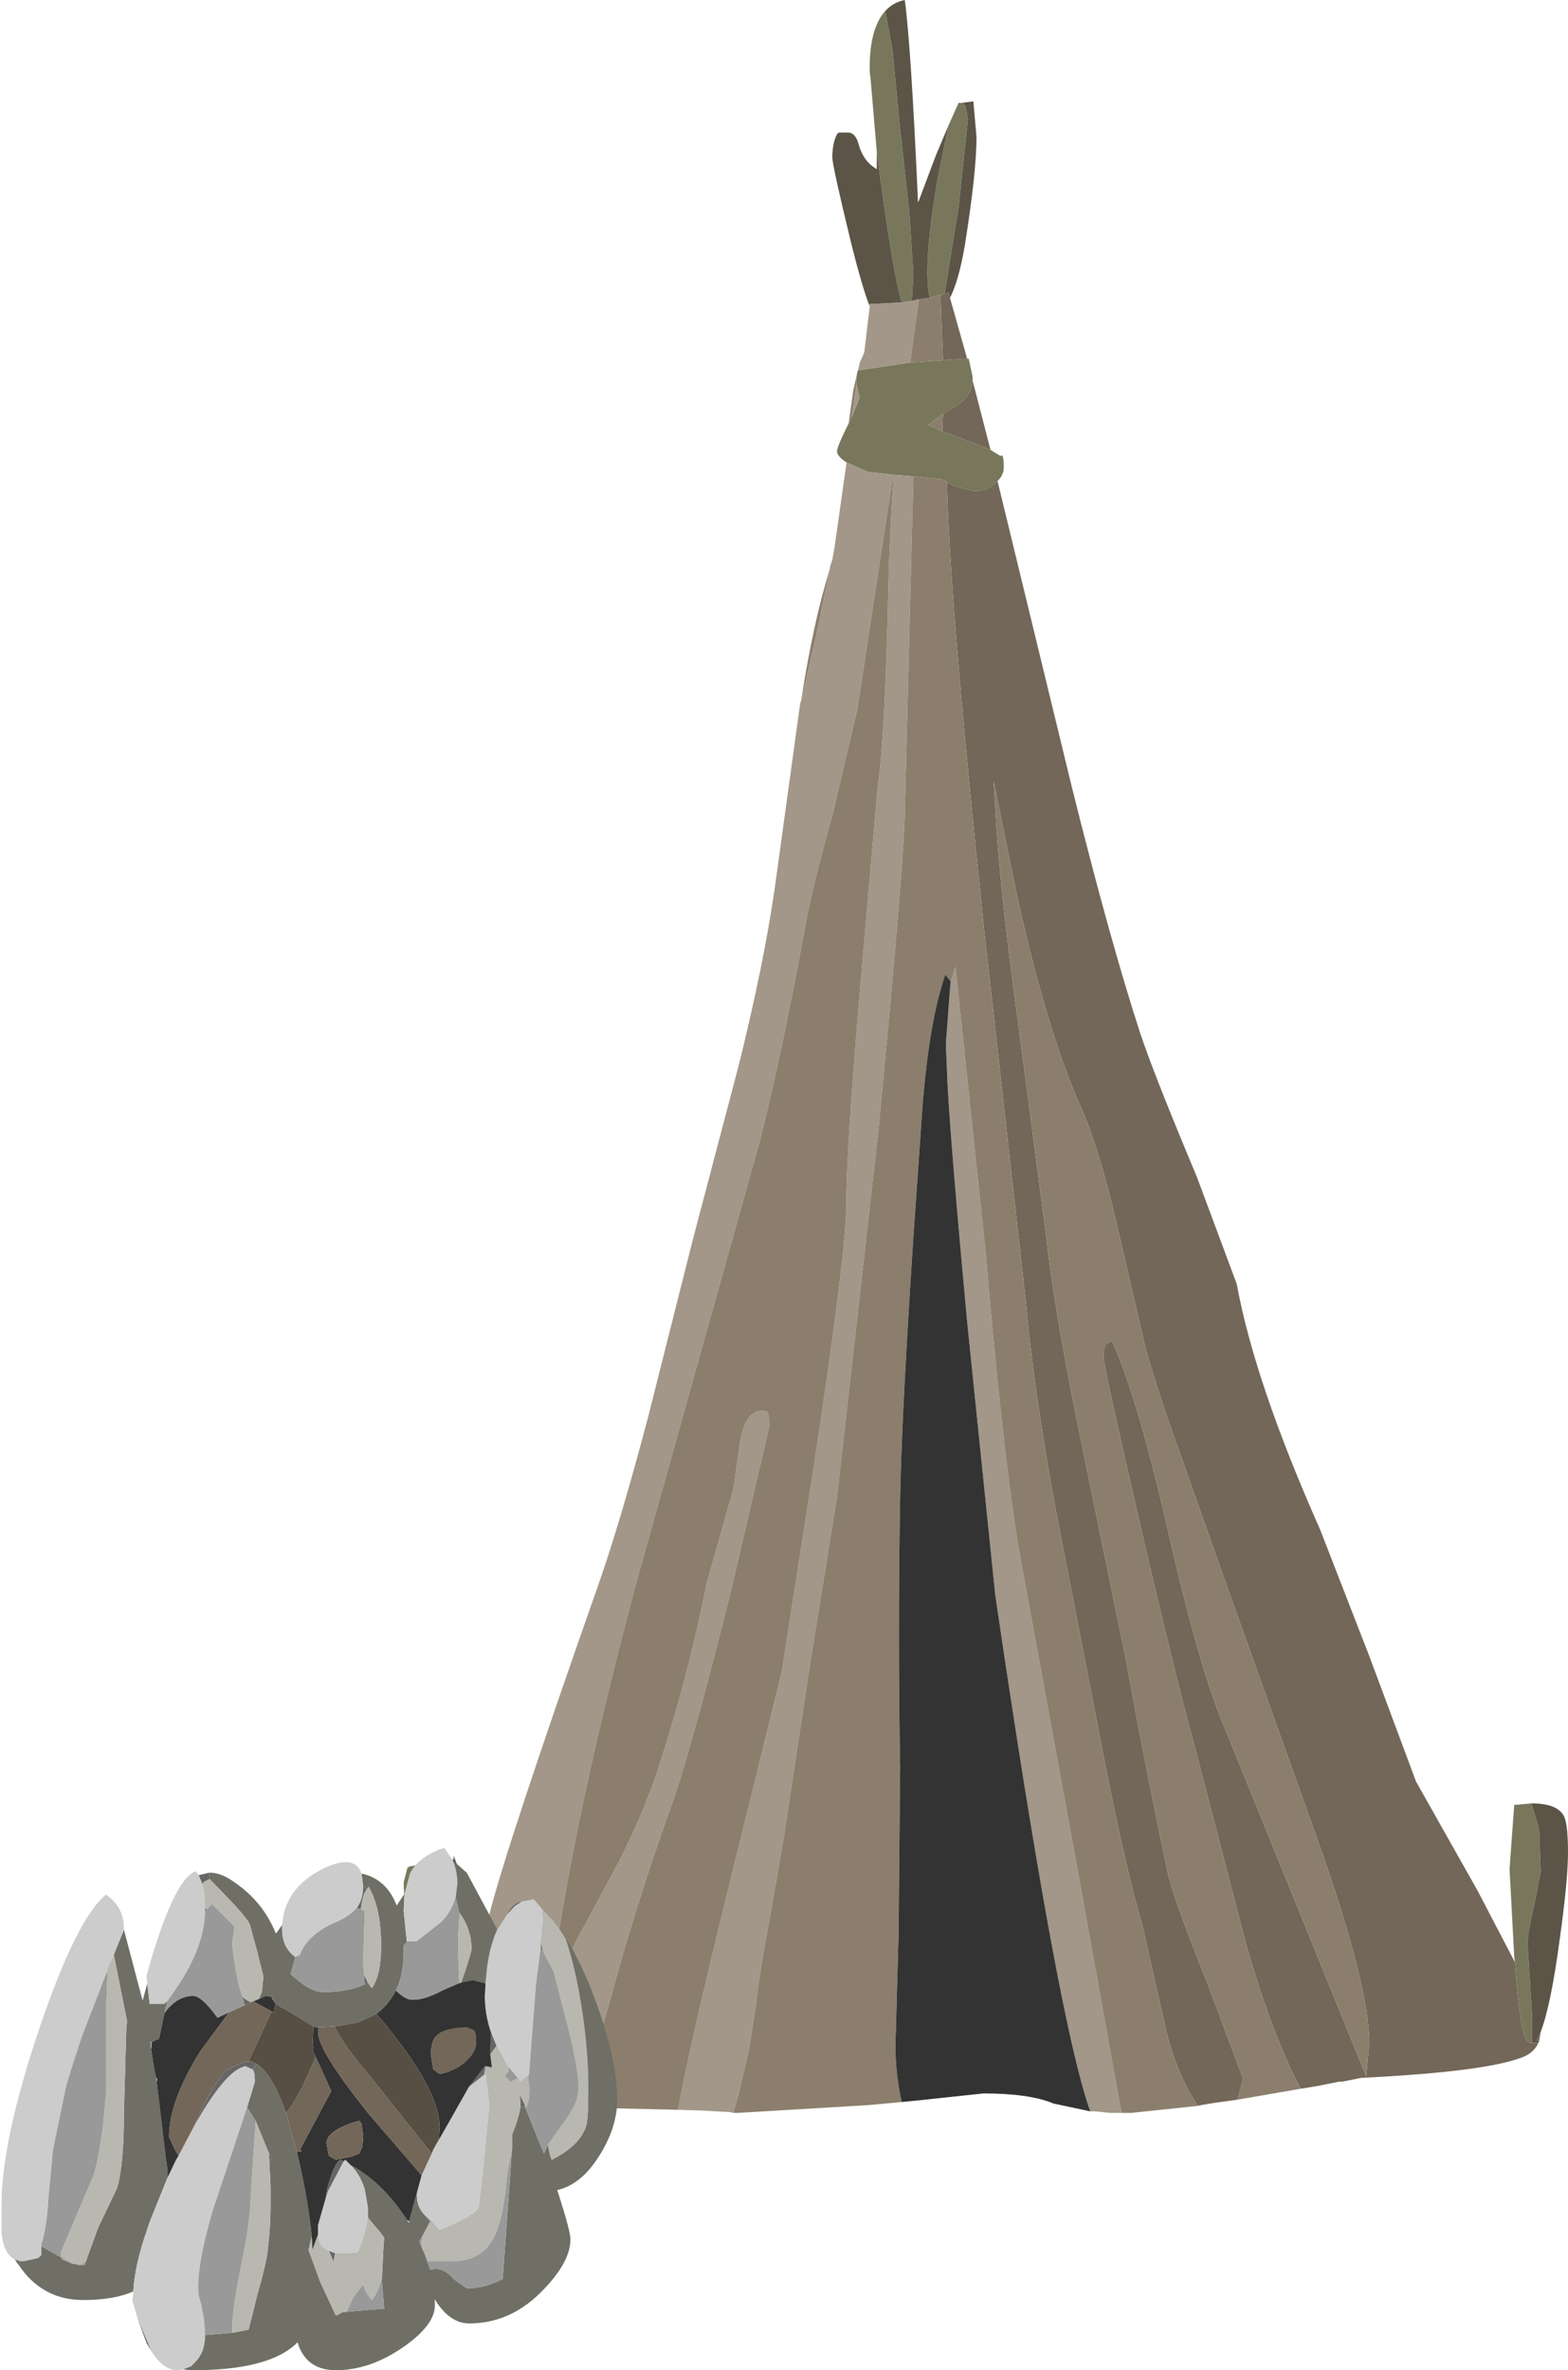 <?xml version="1.0" encoding="UTF-8" standalone="no"?>
<svg xmlns:ffdec="https://www.free-decompiler.com/flash" xmlns:xlink="http://www.w3.org/1999/xlink" ffdec:objectType="shape" height="152.0px" width="100.6px" xmlns="http://www.w3.org/2000/svg">
  <g transform="matrix(1.0, 0.0, 0.0, 1.0, 40.65, 183.0)">
    <path d="M21.05 -176.4 L21.3 -176.2 21.45 -175.35 20.85 -169.7 19.95 -164.15 19.7 -164.1 19.0 -163.9 Q18.85 -164.6 18.85 -165.55 18.85 -167.7 19.5 -171.5 L20.2 -174.95 20.85 -176.4 21.0 -176.4 21.05 -176.4 M16.15 -182.3 L16.6 -179.85 17.1 -174.75 17.7 -169.3 17.95 -165.4 17.85 -163.7 17.2 -163.6 Q16.65 -165.5 15.85 -171.4 L15.6 -173.2 15.6 -173.3 15.2 -178.0 15.15 -178.4 Q15.1 -181.15 16.15 -182.3 M14.4 -159.25 L17.75 -159.75 19.85 -159.9 21.4 -160.0 21.5 -160.0 21.75 -158.85 21.75 -158.6 Q21.65 -157.65 20.9 -157.1 L19.85 -156.45 18.9 -155.75 19.8 -155.35 21.65 -154.65 22.9 -154.15 23.55 -153.75 Q23.75 -154.0 23.75 -153.0 23.75 -152.55 23.35 -152.15 L23.2 -152.0 Q22.65 -151.5 21.85 -151.5 L20.65 -151.8 20.1 -152.1 19.85 -152.25 17.95 -152.45 16.7 -152.55 16.65 -152.55 15.0 -152.75 13.65 -153.35 Q13.05 -153.75 13.05 -154.05 13.05 -154.35 13.8 -155.85 L14.0 -156.25 14.5 -157.5 14.3 -158.35 14.3 -158.4 14.3 -158.85 14.35 -159.1 14.4 -159.25 M56.55 -57.15 L56.5 -57.5 56.2 -63.15 56.5 -67.25 57.6 -67.35 58.1 -65.7 58.2 -62.95 57.8 -60.9 Q57.4 -59.25 57.35 -58.4 L57.65 -53.7 57.65 -52.0 57.5 -52.0 Q56.9 -52.0 56.55 -57.15 M-12.8 -53.0 L-13.25 -55.5 Q-13.45 -57.0 -14.2 -59.1 -14.75 -60.7 -14.75 -62.3 L-14.5 -63.25 -14.45 -63.25 -14.4 -63.3 -12.95 -63.55 Q-12.2 -62.9 -12.15 -61.75 L-11.85 -59.65 -11.55 -57.65 Q-11.55 -57.15 -11.85 -56.25 L-12.15 -54.9 -12.2 -53.4 -12.15 -53.2 Q-12.15 -53.0 -12.75 -53.0 L-12.8 -53.0" fill="#78775c" fill-rule="evenodd" stroke="none"/>
    <path d="M19.95 -164.15 L20.85 -169.7 21.45 -175.35 21.3 -176.2 21.05 -176.4 21.8 -176.5 22.0 -174.2 Q22.0 -171.95 21.25 -167.25 20.85 -164.95 20.3 -163.9 L20.2 -164.25 19.95 -164.15 M20.2 -174.95 L19.5 -171.5 Q18.85 -167.7 18.85 -165.55 18.85 -164.6 19.0 -163.9 L18.3 -163.8 17.85 -163.7 17.95 -165.4 17.7 -169.3 17.1 -174.75 16.6 -179.85 16.15 -182.3 Q16.65 -182.85 17.4 -183.0 17.8 -180.05 18.25 -170.0 L19.4 -173.05 20.2 -174.95 M15.15 -163.35 Q14.65 -164.6 13.9 -167.65 12.75 -172.4 12.75 -172.9 12.75 -173.8 13.05 -174.4 L13.15 -174.5 13.75 -174.5 Q14.25 -174.5 14.45 -173.7 14.75 -172.7 15.45 -172.25 L15.6 -172.15 15.6 -173.2 15.85 -171.4 Q16.65 -165.5 17.2 -163.6 L15.15 -163.5 15.15 -163.35 M57.6 -67.35 Q59.2 -67.35 59.65 -66.6 59.95 -66.15 59.95 -64.2 59.95 -62.4 59.4 -58.5 58.85 -54.4 58.2 -52.7 L57.95 -52.15 58.1 -52.1 58.05 -52.0 57.65 -52.0 57.65 -53.7 57.35 -58.4 Q57.4 -59.25 57.8 -60.9 L58.2 -62.95 58.1 -65.7 57.6 -67.35 M-10.7 -49.2 L-10.7 -49.15 -11.0 -49.0 Q-12.05 -50.25 -12.6 -52.2 L-12.8 -53.0 -12.75 -53.0 Q-12.15 -53.0 -12.15 -53.2 L-12.2 -53.4 -12.15 -54.9 -11.85 -56.25 Q-11.55 -57.15 -11.55 -57.65 L-11.85 -59.65 -12.15 -61.75 Q-12.2 -62.9 -12.95 -63.55 L-14.4 -63.3 -11.55 -63.75 -11.55 -64.0 Q-10.7 -61.95 -10.5 -59.1 L-10.4 -57.6 -10.4 -54.05 Q-10.4 -50.7 -10.7 -49.2" fill="#5c5447" fill-rule="evenodd" stroke="none"/>
    <path d="M17.85 -163.7 L18.3 -163.8 17.75 -159.75 14.4 -159.25 14.45 -159.45 14.5 -159.7 14.55 -159.85 14.65 -160.05 14.8 -160.4 15.15 -163.35 15.15 -163.5 17.2 -163.6 17.85 -163.7 M14.3 -158.4 L14.3 -158.35 14.5 -157.5 14.0 -156.25 14.3 -158.4 M13.65 -153.35 L15.0 -152.75 16.65 -152.55 14.35 -137.5 12.75 -130.7 Q11.4 -125.9 11.0 -123.5 9.35 -114.65 8.05 -109.65 L0.2 -81.6 Q-3.75 -66.9 -5.3 -55.85 L-4.85 -56.0 -3.7 -58.5 -0.95 -63.6 Q0.65 -66.75 1.55 -69.5 3.5 -75.45 4.7 -81.5 L6.4 -87.5 6.85 -90.65 Q7.25 -92.75 8.5 -92.5 8.7 -92.5 8.7 -91.5 L6.25 -81.0 Q3.65 -70.6 2.4 -67.15 0.05 -60.55 -1.5 -54.75 L-3.1 -49.25 -3.6 -47.85 -7.2 -47.95 -8.1 -47.95 -8.6 -47.95 -9.55 -48.0 -10.1 -48.65 -10.7 -49.2 Q-10.4 -50.7 -10.4 -54.05 L-10.4 -57.6 -9.3 -60.05 Q-8.2 -64.5 -2.25 -81.4 -0.8 -85.55 0.95 -92.2 L3.8 -103.5 6.75 -114.7 Q8.35 -121.15 9.05 -126.0 L10.6 -137.25 10.7 -137.95 10.75 -138.05 11.75 -142.4 12.6 -146.55 12.6 -146.65 12.75 -147.1 12.9 -147.95 13.65 -153.25 13.65 -153.35 M16.7 -152.55 L17.95 -152.45 17.4 -131.1 Q17.4 -128.1 15.7 -110.45 L13.05 -87.0 11.3 -76.15 9.65 -65.25 8.75 -60.05 Q8.05 -56.4 7.85 -54.4 L7.4 -51.55 6.75 -48.75 6.4 -47.5 6.2 -47.55 4.45 -47.65 2.85 -47.7 Q3.5 -51.35 5.85 -60.95 L9.5 -75.75 11.6 -89.2 Q13.65 -102.7 13.65 -105.8 13.65 -109.25 14.55 -119.8 L15.65 -132.4 Q16.15 -135.9 16.35 -145.5 16.45 -149.5 16.7 -152.55 M31.3 -47.5 L30.6 -47.5 29.6 -47.6 29.3 -47.6 Q27.2 -53.5 23.2 -80.75 L21.4 -98.25 Q20.4 -109.0 20.15 -113.3 L20.05 -115.65 20.05 -115.75 20.05 -116.05 20.05 -116.2 20.05 -116.3 20.1 -116.9 20.3 -119.6 20.35 -120.05 20.65 -121.0 22.6 -102.55 Q23.6 -90.7 24.65 -84.0 L28.5 -63.0 31.3 -47.5" fill="#a29788" fill-rule="evenodd" stroke="none"/>
    <path d="M19.95 -164.15 L20.2 -164.25 20.3 -163.9 21.4 -160.0 19.85 -159.9 19.7 -163.9 19.7 -164.1 19.95 -164.15 M19.85 -156.45 L20.9 -157.1 Q21.65 -157.65 21.75 -158.6 L22.9 -154.15 21.65 -154.65 19.8 -155.35 19.85 -156.45 M20.1 -152.1 L20.65 -151.8 21.85 -151.5 Q22.65 -151.5 23.2 -152.0 L23.35 -152.15 24.2 -148.65 28.1 -132.6 Q30.55 -122.75 32.5 -116.75 33.4 -114.05 36.15 -107.5 L38.7 -100.65 Q39.85 -94.35 44.05 -84.9 L47.2 -76.8 50.2 -68.75 54.15 -61.75 56.55 -57.15 Q56.9 -52.0 57.5 -52.0 L57.65 -52.0 58.05 -52.0 Q57.8 -51.4 57.1 -51.1 54.8 -50.15 46.75 -49.75 L46.7 -49.75 45.45 -49.5 45.25 -49.5 44.0 -49.25 42.8 -49.05 Q40.95 -52.55 39.3 -58.3 L36.0 -71.0 Q34.85 -75.1 32.45 -85.45 30.15 -95.4 30.15 -95.95 30.15 -96.6 30.3 -96.8 L30.7 -97.0 Q32.4 -93.2 34.35 -84.55 36.35 -75.85 37.9 -72.25 L47.0 -49.85 47.2 -51.95 Q47.2 -55.7 43.85 -65.1 L37.9 -81.75 35.25 -89.25 Q33.45 -94.25 32.8 -96.75 L30.95 -104.7 Q29.85 -109.4 28.7 -112.0 26.5 -116.9 24.55 -125.8 L23.1 -132.9 23.2 -131.25 Q23.45 -126.25 24.65 -117.55 L26.45 -103.9 Q27.0 -98.8 28.8 -90.15 L31.6 -76.5 Q32.85 -69.6 34.25 -63.0 34.55 -61.45 36.9 -55.6 L39.1 -49.7 38.75 -48.35 37.3 -48.15 36.4 -48.0 36.2 -47.95 Q34.9 -49.9 34.2 -52.65 L32.65 -59.5 Q31.4 -63.7 29.65 -73.0 L27.1 -86.1 Q25.65 -93.95 25.15 -99.65 L22.45 -123.75 Q20.25 -144.75 20.1 -152.1 M58.2 -52.7 L58.1 -52.1 57.95 -52.15 58.2 -52.7" fill="#726758" fill-rule="evenodd" stroke="none"/>
    <path d="M19.0 -163.9 L19.7 -164.1 19.7 -163.9 19.85 -159.9 17.75 -159.75 18.3 -163.8 19.0 -163.9 M14.45 -159.45 L14.4 -159.25 14.35 -159.1 14.45 -159.45 M19.8 -155.35 L18.9 -155.75 19.85 -156.45 19.8 -155.35 M13.8 -155.85 L14.1 -158.0 14.3 -158.85 14.3 -158.4 14.0 -156.25 13.8 -155.85 M16.65 -152.55 L16.7 -152.55 Q16.45 -149.5 16.35 -145.5 16.15 -135.9 15.65 -132.4 L14.55 -119.8 Q13.65 -109.25 13.65 -105.8 13.65 -102.7 11.6 -89.2 L9.5 -75.75 5.85 -60.95 Q3.5 -51.35 2.85 -47.7 L-3.6 -47.85 -3.1 -49.25 -1.5 -54.75 Q0.05 -60.55 2.4 -67.15 3.65 -70.6 6.25 -81.0 L8.7 -91.5 Q8.7 -92.5 8.5 -92.5 7.25 -92.75 6.85 -90.65 L6.4 -87.5 4.7 -81.5 Q3.5 -75.45 1.55 -69.5 0.65 -66.75 -0.95 -63.6 L-3.7 -58.5 -4.85 -56.0 -5.3 -55.85 Q-3.75 -66.9 0.2 -81.6 L8.05 -109.65 Q9.35 -114.65 11.0 -123.5 11.4 -125.9 12.75 -130.7 L14.35 -137.5 16.65 -152.55 M17.95 -152.45 L19.85 -152.25 20.1 -152.1 Q20.25 -144.75 22.45 -123.75 L25.15 -99.65 Q25.65 -93.95 27.1 -86.1 L29.65 -73.0 Q31.4 -63.7 32.65 -59.5 L34.2 -52.65 Q34.9 -49.9 36.2 -47.95 L31.9 -47.5 31.3 -47.5 28.5 -63.0 24.65 -84.0 Q23.6 -90.7 22.6 -102.55 L20.65 -121.0 20.35 -120.05 20.0 -120.5 Q19.0 -117.65 18.55 -112.25 L17.95 -103.65 Q17.2 -92.3 17.1 -86.9 16.95 -78.25 17.1 -69.65 L17.0 -58.85 16.8 -51.85 Q16.8 -50.0 17.2 -48.2 L15.05 -48.0 6.65 -47.5 6.4 -47.5 6.75 -48.75 7.4 -51.55 7.85 -54.4 Q8.05 -56.4 8.75 -60.05 L9.65 -65.25 11.3 -76.15 13.05 -87.0 15.7 -110.45 Q17.4 -128.1 17.4 -131.1 L17.95 -152.45 M42.8 -49.05 L38.75 -48.35 39.1 -49.7 36.9 -55.6 Q34.55 -61.45 34.25 -63.0 32.85 -69.6 31.6 -76.5 L28.8 -90.15 Q27.0 -98.8 26.45 -103.9 L24.65 -117.55 Q23.45 -126.25 23.2 -131.25 L23.1 -132.9 24.55 -125.8 Q26.5 -116.9 28.7 -112.0 29.85 -109.4 30.95 -104.7 L32.8 -96.75 Q33.45 -94.25 35.25 -89.25 L37.9 -81.75 43.85 -65.1 Q47.2 -55.7 47.2 -51.95 L47.0 -49.85 37.9 -72.25 Q36.35 -75.85 34.35 -84.55 32.4 -93.2 30.7 -97.0 L30.3 -96.8 Q30.15 -96.6 30.15 -95.95 30.15 -95.4 32.45 -85.45 34.85 -75.1 36.0 -71.0 L39.3 -58.3 Q40.95 -52.55 42.8 -49.05 M-7.2 -47.95 L-8.6 -47.95 -8.1 -47.95 -7.2 -47.95 M10.75 -138.05 Q11.5 -143.0 12.6 -146.55 L11.75 -142.4 10.75 -138.05" fill="#8b7e6c" fill-rule="evenodd" stroke="none"/>
    <path d="M29.3 -47.6 L26.95 -48.1 Q25.4 -48.75 22.45 -48.75 L18.25 -48.3 17.2 -48.2 Q16.8 -50.0 16.8 -51.85 L17.0 -58.85 17.1 -69.65 Q16.95 -78.25 17.1 -86.9 17.2 -92.3 17.95 -103.65 L18.55 -112.25 Q19.0 -117.65 20.0 -120.5 L20.35 -120.05 20.3 -119.6 20.1 -116.9 20.05 -116.3 20.05 -116.2 20.05 -116.05 20.05 -115.75 20.05 -115.65 20.15 -113.3 Q20.4 -109.0 21.4 -98.25 L23.2 -80.75 Q27.2 -53.5 29.3 -47.6" fill="#333333" fill-rule="evenodd" stroke="none"/>
    <path d="M-27.25 -62.9 Q-26.5 -62.95 -25.55 -62.25 -23.75 -61.0 -22.95 -59.0 L-22.55 -59.55 -22.55 -59.3 Q-22.55 -58.1 -21.7 -57.5 L-22.0 -56.4 Q-20.75 -55.25 -19.95 -55.25 -18.3 -55.25 -17.25 -55.75 L-17.05 -55.85 -16.8 -55.5 Q-16.2 -56.3 -16.2 -58.2 -16.2 -60.65 -17.0 -62.0 L-17.1 -61.85 -17.35 -62.0 -17.45 -62.85 Q-15.85 -62.5 -15.2 -60.8 L-14.7 -61.55 -14.75 -60.45 -14.55 -58.5 -14.5 -58.5 -14.75 -58.25 -14.75 -57.85 Q-14.75 -56.35 -15.25 -55.35 -15.7 -54.45 -16.5 -53.85 L-16.7 -53.75 -17.7 -53.3 -19.1 -53.05 -19.2 -53.05 -20.0 -53.0 -20.05 -53.0 -20.25 -53.0 -20.3 -53.0 -20.45 -53.0 -20.55 -53.05 -22.35 -54.15 -22.65 -54.3 -22.95 -54.5 -23.0 -54.55 -23.2 -54.9 -23.2 -54.85 -23.25 -54.95 -23.6 -55.0 -24.05 -54.8 -23.85 -55.25 -23.75 -56.25 -24.15 -57.85 -24.6 -59.5 Q-24.6 -59.75 -25.8 -61.05 L-27.2 -62.5 -27.25 -62.9 M-11.6 -63.7 L-10.7 -62.9 -8.9 -59.55 -8.75 -59.25 Q-9.3 -58.05 -9.45 -56.35 L-9.5 -55.8 -10.3 -56.0 -10.35 -56.0 -11.05 -55.85 -10.95 -56.15 Q-10.4 -57.7 -10.4 -58.0 -10.4 -59.3 -11.1 -60.25 L-11.2 -60.4 -11.2 -60.55 -11.4 -61.35 -11.4 -61.4 -11.3 -62.2 Q-11.3 -63.0 -11.6 -63.7 M-4.35 -58.7 Q-3.25 -57.0 -2.3 -54.3 -1.05 -50.75 -1.05 -48.35 -1.05 -46.5 -2.3 -44.6 -3.4 -42.9 -4.9 -42.55 L-4.8 -42.25 Q-4.05 -39.9 -4.05 -39.4 -4.05 -37.95 -5.8 -36.15 -7.85 -34.0 -10.55 -34.0 -11.7 -34.0 -12.6 -35.3 L-12.75 -35.55 -12.75 -35.15 Q-12.75 -33.9 -14.75 -32.5 -16.9 -31.0 -19.1 -31.0 -21.0 -31.0 -21.55 -32.75 L-21.55 -32.8 Q-23.3 -31.0 -28.25 -31.0 L-28.4 -31.25 -28.15 -31.5 Q-27.5 -32.15 -27.5 -33.2 L-27.5 -33.25 -25.75 -33.4 -24.7 -33.6 -24.15 -35.8 Q-23.45 -38.25 -23.45 -39.0 -23.25 -40.4 -23.3 -42.95 L-23.4 -44.95 -23.2 -44.4 -23.25 -44.55 -24.25 -47.0 -24.8 -47.85 -24.3 -49.5 Q-24.3 -50.15 -24.45 -50.3 L-24.2 -50.65 Q-23.2 -50.05 -22.3 -47.5 L-21.8 -45.7 -21.6 -45.0 Q-20.9 -42.05 -20.65 -39.6 L-20.85 -38.7 -20.1 -36.65 -19.1 -34.5 -18.8 -34.65 -18.75 -34.7 -18.4 -34.75 -16.0 -34.95 -16.15 -36.7 -16.15 -36.85 -16.05 -38.85 -16.0 -39.5 -16.3 -39.9 -16.9 -40.6 -17.05 -40.8 -17.05 -41.45 -17.25 -42.6 Q-17.55 -43.55 -18.15 -44.15 -16.1 -43.05 -14.55 -40.65 L-14.4 -40.45 -14.4 -40.55 -13.9 -42.4 -13.9 -42.2 Q-13.9 -41.45 -13.4 -40.95 L-13.05 -40.6 -13.2 -40.25 -13.55 -39.6 -13.75 -39.25 -13.6 -38.9 -13.4 -38.45 -13.05 -37.45 -12.75 -37.5 Q-12.05 -37.5 -11.55 -36.85 L-10.7 -36.25 Q-9.55 -36.25 -8.4 -36.85 L-8.1 -41.0 -7.8 -45.2 -7.8 -46.1 Q-7.35 -47.2 -7.25 -47.95 L-6.95 -47.85 -5.8 -45.0 -5.75 -44.9 -5.5 -45.45 -5.35 -44.75 -5.25 -44.5 Q-3.45 -45.4 -3.05 -46.65 -2.9 -47.1 -2.9 -49.1 -2.9 -51.95 -3.5 -55.25 -3.85 -57.15 -4.35 -58.65 L-4.35 -58.7 M-32.1 -36.05 Q-33.35 -35.5 -35.3 -35.5 -37.95 -35.5 -39.45 -37.75 L-39.4 -38.0 -39.1 -38.0 -38.2 -38.2 -38.0 -38.4 -38.0 -38.95 -37.9 -38.9 -36.05 -37.85 -35.55 -37.75 -35.5 -37.75 -35.35 -37.75 -35.2 -37.75 -35.15 -37.95 -34.35 -40.15 -33.15 -42.65 Q-32.7 -44.1 -32.7 -47.5 L-32.55 -52.85 -32.5 -53.4 -33.35 -57.65 -32.7 -59.25 -31.5 -54.7 -31.2 -55.8 -31.05 -54.5 -30.1 -54.5 -29.9 -54.7 -30.1 -53.9 -30.45 -52.25 -30.8 -52.1 -30.9 -52.05 -31.0 -52.05 -30.95 -51.55 -30.75 -50.3 -30.65 -49.8 -30.6 -49.5 -30.55 -49.1 -30.0 -44.5 -29.9 -43.85 -29.9 -43.35 -31.05 -40.5 -31.25 -39.9 Q-32.0 -37.75 -32.1 -36.05" fill="#6f6f66" fill-rule="evenodd" stroke="none"/>
    <path d="M-31.2 -55.8 L-31.25 -56.3 Q-29.55 -62.45 -28.1 -63.0 L-27.9 -62.75 -27.65 -62.15 Q-27.5 -61.6 -27.5 -60.65 L-27.5 -60.5 -27.5 -60.45 Q-27.5 -57.9 -29.9 -54.7 L-30.1 -54.5 -31.05 -54.5 -31.2 -55.8 M-22.55 -59.55 Q-22.4 -61.9 -19.95 -63.15 -17.9 -64.15 -17.45 -62.85 L-17.35 -62.0 Q-17.35 -61.2 -17.75 -60.65 -18.2 -60.15 -18.95 -59.8 -20.9 -59.0 -21.4 -57.65 L-21.7 -57.5 Q-22.55 -58.1 -22.55 -59.3 L-22.55 -59.55 M-14.7 -61.55 L-14.35 -62.85 Q-13.8 -63.95 -12.15 -64.5 L-11.6 -63.7 Q-11.3 -63.0 -11.3 -62.2 L-11.4 -61.4 -11.4 -61.35 Q-11.6 -60.5 -12.3 -59.75 L-13.9 -58.5 -14.5 -58.5 -14.55 -58.5 -14.75 -60.45 -14.7 -61.55 M-8.75 -59.25 L-8.1 -60.25 -7.65 -60.75 -7.2 -61.05 -6.4 -61.2 -5.85 -60.55 -5.8 -59.85 -5.95 -58.4 -5.95 -58.35 -5.95 -58.05 -6.25 -55.75 -6.7 -49.9 -6.75 -49.9 -7.25 -49.5 -7.45 -49.75 -8.0 -50.4 -8.1 -50.5 -8.8 -51.8 -9.15 -52.65 Q-9.55 -53.8 -9.55 -55.0 L-9.5 -55.8 -9.45 -56.35 Q-9.3 -58.05 -8.75 -59.25 M-28.9 -31.05 L-29.25 -31.0 Q-30.2 -31.0 -30.95 -32.25 L-31.8 -34.25 -32.15 -35.45 -32.1 -36.05 Q-32.0 -37.75 -31.25 -39.9 L-31.05 -40.5 -29.9 -43.35 -29.35 -44.5 -29.2 -44.75 -28.25 -46.55 Q-26.2 -50.25 -24.9 -50.5 L-24.45 -50.3 Q-24.3 -50.15 -24.3 -49.5 L-24.8 -47.85 -25.5 -45.75 -27.0 -41.25 Q-28.1 -37.5 -27.9 -35.8 -27.5 -34.45 -27.5 -33.25 L-27.5 -33.2 Q-27.5 -32.15 -28.15 -31.5 L-28.4 -31.25 -28.9 -31.05 M-39.7 -38.1 Q-40.4 -38.45 -40.55 -39.75 L-40.55 -41.65 Q-40.55 -45.7 -38.15 -52.85 -35.75 -59.95 -33.85 -61.5 -32.7 -60.7 -32.7 -59.35 L-32.7 -59.25 -33.35 -57.65 -33.5 -57.3 -35.4 -52.4 -36.1 -50.25 -36.4 -49.25 -37.25 -45.15 -37.55 -41.95 Q-37.65 -40.15 -38.0 -39.05 L-38.0 -38.95 -38.0 -38.4 -38.2 -38.2 -39.1 -38.0 -39.4 -38.0 -39.7 -38.1 M-20.25 -39.7 L-20.25 -40.3 -19.75 -42.05 -19.6 -42.5 -18.6 -44.4 -18.5 -44.5 -18.15 -44.15 Q-17.55 -43.55 -17.25 -42.6 L-17.05 -41.45 -17.05 -40.8 Q-17.2 -39.8 -17.65 -38.65 L-17.8 -38.55 -18.7 -38.5 -19.15 -38.5 -19.55 -38.65 Q-20.05 -38.85 -20.2 -39.35 L-20.25 -39.7 M-13.9 -42.4 L-13.6 -43.5 -12.95 -44.9 -12.85 -45.15 -11.85 -46.9 -10.55 -49.2 -9.6 -49.95 -9.45 -50.0 -9.25 -48.2 -9.25 -48.1 -9.7 -43.4 -9.95 -41.4 Q-10.3 -40.85 -12.45 -40.0 L-12.95 -40.55 -13.05 -40.6 -13.4 -40.95 Q-13.9 -41.45 -13.9 -42.2 L-13.9 -42.4" fill="#cccccc" fill-rule="evenodd" stroke="none"/>
    <path d="M-27.9 -62.75 L-27.25 -62.9 -27.2 -62.5 -27.6 -62.3 -27.65 -62.15 -27.9 -62.75 M-8.1 -60.25 Q-7.75 -60.95 -7.2 -61.05 L-7.65 -60.75 -8.1 -60.25 M-4.6 -59.05 L-4.35 -58.7 -4.35 -58.65 -4.6 -59.05 M-28.25 -31.0 L-28.9 -31.05 -28.4 -31.25 -28.25 -31.0 M-30.95 -32.25 L-31.25 -32.75 -31.8 -34.25 -30.95 -32.25 M-39.45 -37.75 L-39.7 -38.1 -39.4 -38.0 -39.45 -37.75 M-27.5 -60.45 L-27.5 -60.5 -27.5 -60.65 -27.4 -60.55 -27.5 -60.45 M-17.25 -55.75 L-17.3 -56.4 -17.05 -55.85 -17.25 -55.75 M-17.5 -60.55 L-17.75 -60.65 Q-17.35 -61.2 -17.35 -62.0 L-17.1 -61.85 Q-17.4 -61.5 -17.5 -60.55 M-25.1 -54.95 Q-24.9 -54.75 -24.55 -54.6 L-24.95 -54.4 -25.1 -54.95 M-19.75 -42.05 L-19.7 -42.45 Q-19.25 -44.3 -18.8 -44.5 L-18.6 -44.4 -19.6 -42.5 -19.75 -42.05 M-24.7 -50.8 L-24.5 -50.8 -24.2 -50.65 -24.45 -50.3 -24.9 -50.5 Q-26.2 -50.25 -28.25 -46.55 -26.95 -49.5 -26.1 -50.25 L-24.95 -50.8 -24.7 -50.8 M-6.95 -47.85 L-7.25 -47.95 -7.25 -48.2 -7.3 -48.65 -7.0 -48.05 -6.95 -47.85 M-5.95 -58.35 L-5.8 -57.8 -5.95 -58.05 -5.95 -58.35 M-9.2 -51.25 L-9.2 -51.45 -9.2 -51.6 -9.2 -51.75 -9.15 -52.65 -8.8 -51.8 -9.2 -51.25 M-9.6 -49.95 L-10.55 -49.2 -9.55 -50.5 -9.5 -50.5 -9.6 -49.95 M-19.15 -38.5 L-19.25 -37.95 -19.55 -38.65 -19.15 -38.5" fill="#666666" fill-rule="evenodd" stroke="none"/>
    <path d="M-5.85 -60.55 L-5.1 -59.75 -4.6 -59.05 -4.35 -58.65 Q-3.85 -57.15 -3.5 -55.25 -2.9 -51.95 -2.9 -49.1 -2.9 -47.1 -3.05 -46.65 -3.45 -45.4 -5.25 -44.5 L-5.35 -44.75 -5.5 -45.45 -4.65 -46.65 Q-3.55 -48.05 -3.55 -49.1 -3.55 -50.4 -4.35 -53.45 L-5.15 -56.55 -5.8 -57.8 -5.95 -58.35 -5.95 -58.4 -5.8 -59.85 -5.85 -60.55 M-27.5 -60.65 Q-27.5 -61.6 -27.65 -62.15 L-27.6 -62.3 -27.2 -62.5 -25.8 -61.05 Q-24.6 -59.75 -24.6 -59.5 L-24.15 -57.85 -23.75 -56.25 -23.85 -55.25 -24.05 -54.8 -24.4 -54.65 -24.45 -54.65 -24.55 -54.6 Q-24.9 -54.75 -25.1 -54.95 L-25.35 -55.8 -25.5 -56.5 -25.65 -57.45 -25.75 -58.25 -25.75 -58.35 -25.75 -58.45 -25.6 -59.45 -27.05 -60.9 -27.4 -60.55 -27.5 -60.65 M-33.35 -57.65 L-32.5 -53.4 -32.55 -52.85 -32.7 -47.5 Q-32.7 -44.1 -33.15 -42.65 L-34.35 -40.15 -35.15 -37.95 -35.5 -37.75 -35.55 -37.75 -36.05 -37.85 -36.7 -38.1 -36.75 -38.55 -34.65 -43.5 Q-34.15 -45.0 -33.85 -48.75 L-33.85 -54.05 -33.75 -56.7 -33.5 -57.3 -33.35 -57.65 M-17.3 -56.4 L-17.35 -57.3 -17.25 -60.45 -17.5 -60.55 Q-17.4 -61.5 -17.1 -61.85 L-17.0 -62.0 Q-16.2 -60.65 -16.2 -58.2 -16.2 -56.3 -16.8 -55.5 L-17.05 -55.85 -17.3 -56.4 M-20.65 -39.6 L-20.6 -38.75 -20.25 -39.7 -20.2 -39.35 Q-20.05 -38.85 -19.55 -38.65 L-19.25 -37.95 -19.15 -38.5 -18.7 -38.5 -17.8 -38.55 -17.65 -38.65 Q-17.2 -39.8 -17.05 -40.8 L-16.9 -40.6 -16.3 -39.9 -16.05 -39.55 -16.0 -39.4 -16.05 -38.85 -16.15 -36.85 -16.2 -36.7 Q-16.45 -35.9 -16.8 -35.5 L-17.2 -36.05 -17.35 -36.5 -18.0 -35.65 -18.4 -34.75 -18.75 -34.7 -18.8 -34.65 -19.1 -34.5 -20.1 -36.65 -20.85 -38.7 -20.65 -39.6 M-11.2 -60.4 L-11.1 -60.25 Q-10.4 -59.3 -10.4 -58.0 -10.4 -57.7 -10.95 -56.15 L-11.05 -55.85 -11.2 -55.8 -11.25 -56.35 -11.3 -58.6 -11.2 -60.4 M-7.25 -47.95 Q-7.35 -47.2 -7.8 -46.1 L-7.8 -45.2 -8.1 -43.65 Q-8.3 -41.3 -8.7 -40.15 -9.35 -38.15 -11.3 -38.0 L-13.2 -38.0 -13.4 -38.45 -13.6 -38.9 -13.6 -39.2 -13.55 -39.6 -13.2 -40.25 -12.95 -40.55 -12.45 -40.0 Q-10.3 -40.85 -9.95 -41.4 L-9.7 -43.4 -9.25 -48.1 -9.25 -48.2 -9.45 -50.0 -9.6 -49.95 -9.5 -50.5 -9.1 -50.35 -9.1 -50.45 -9.2 -51.25 -8.8 -51.8 -8.1 -50.5 -8.0 -50.4 -8.0 -50.15 -8.25 -49.9 -7.9 -49.5 -7.45 -49.75 -7.25 -49.5 -6.75 -49.9 -6.65 -49.0 -6.7 -48.35 -6.85 -47.9 -6.95 -47.85 -7.0 -48.05 -7.3 -48.65 -7.25 -48.2 -7.25 -47.95 M-24.25 -47.0 L-23.25 -44.55 -23.2 -44.4 -23.4 -44.95 -23.3 -42.95 Q-23.25 -40.4 -23.45 -39.0 -23.45 -38.25 -24.15 -35.8 L-24.7 -33.6 -25.75 -33.4 -25.75 -33.7 Q-25.75 -34.95 -25.15 -37.85 -24.55 -40.8 -24.55 -42.5 L-24.25 -46.85 -24.25 -47.0" fill="#b8b8b0" fill-rule="evenodd" stroke="none"/>
    <path d="M-29.9 -54.7 Q-27.5 -57.9 -27.5 -60.45 L-27.4 -60.55 -27.05 -60.9 -25.6 -59.45 -25.75 -58.45 -25.75 -58.35 -25.75 -58.25 -25.65 -57.45 -25.5 -56.5 -25.35 -55.8 -25.1 -54.95 -24.95 -54.4 -25.95 -53.95 -26.7 -53.6 -26.85 -53.8 Q-27.75 -55.0 -28.25 -55.0 -29.3 -55.0 -30.1 -53.9 L-29.9 -54.7 M-23.2 -54.85 L-23.2 -54.9 -23.0 -54.55 -23.2 -54.85 M-15.25 -55.35 Q-14.75 -56.35 -14.75 -57.85 L-14.75 -58.25 -14.5 -58.5 -13.9 -58.5 -12.3 -59.75 Q-11.6 -60.5 -11.4 -61.35 L-11.2 -60.55 -11.2 -60.4 -11.3 -58.6 -11.25 -56.35 -11.2 -55.8 -12.25 -55.35 Q-13.35 -54.75 -14.2 -54.75 -14.65 -54.75 -15.25 -55.35 M-35.15 -37.95 L-35.2 -37.75 -35.35 -37.75 -35.5 -37.75 -35.15 -37.95 M-36.05 -37.85 L-37.9 -38.9 -38.0 -38.95 -38.0 -39.05 Q-37.65 -40.15 -37.55 -41.95 L-37.25 -45.15 -36.4 -49.25 -36.1 -50.25 -35.4 -52.4 -33.5 -57.3 -33.75 -56.7 -33.85 -54.05 -33.85 -48.75 Q-34.15 -45.0 -34.65 -43.5 L-36.75 -38.55 -36.7 -38.1 -36.05 -37.85 M-30.9 -52.05 L-30.95 -51.55 -31.0 -52.05 -30.9 -52.05 M-30.65 -49.8 L-30.55 -49.65 -30.6 -49.5 -30.65 -49.8 M-21.7 -57.5 L-21.4 -57.65 Q-20.9 -59.0 -18.95 -59.8 -18.2 -60.15 -17.75 -60.65 L-17.5 -60.55 -17.25 -60.45 -17.35 -57.3 -17.3 -56.4 -17.25 -55.75 Q-18.3 -55.25 -19.95 -55.25 -20.75 -55.25 -22.0 -56.4 L-21.7 -57.5 M-5.5 -45.45 L-5.75 -44.9 -5.8 -45.0 -6.95 -47.85 -6.85 -47.9 -6.7 -48.35 -6.65 -49.0 -6.75 -49.9 -6.7 -49.9 -6.25 -55.75 -5.95 -58.05 -5.8 -57.8 -5.15 -56.55 -4.35 -53.45 Q-3.55 -50.4 -3.55 -49.1 -3.55 -48.05 -4.65 -46.65 L-5.5 -45.45 M-7.8 -45.2 L-8.1 -41.0 -8.4 -36.85 Q-9.55 -36.25 -10.7 -36.25 L-11.55 -36.85 Q-12.05 -37.5 -12.75 -37.5 L-13.05 -37.45 -13.4 -38.45 -13.2 -38.0 -11.3 -38.0 Q-9.35 -38.15 -8.7 -40.15 -8.3 -41.3 -8.1 -43.65 L-7.8 -45.2 M-13.6 -38.9 L-13.75 -39.25 -13.55 -39.6 -13.6 -39.2 -13.6 -38.9 M-13.2 -40.25 L-13.05 -40.6 -12.95 -40.55 -13.2 -40.25 M-8.0 -50.4 L-7.45 -49.75 -7.9 -49.5 -8.25 -49.9 -8.0 -50.15 -8.0 -50.4 M-16.3 -39.9 L-16.0 -39.5 -16.05 -38.85 -16.0 -39.4 -16.05 -39.55 -16.3 -39.9 M-16.15 -36.85 L-16.15 -36.7 -16.0 -34.95 -18.4 -34.75 -18.0 -35.65 -17.35 -36.5 -17.2 -36.05 -16.8 -35.5 Q-16.45 -35.9 -16.2 -36.7 L-16.15 -36.85 M-24.8 -47.85 L-24.25 -47.0 -24.25 -46.85 -24.55 -42.5 Q-24.55 -40.8 -25.15 -37.85 -25.75 -34.95 -25.75 -33.7 L-25.75 -33.4 -27.5 -33.25 Q-27.5 -34.45 -27.9 -35.8 -28.1 -37.5 -27.0 -41.25 L-25.5 -45.75 -24.8 -47.85" fill="#999999" fill-rule="evenodd" stroke="none"/>
    <path d="M-24.05 -54.8 L-23.6 -55.0 -23.25 -54.95 -23.2 -54.85 -23.0 -54.55 -22.95 -54.5 -23.0 -54.35 -23.1 -53.9 -23.2 -54.0 -24.4 -54.65 -24.05 -54.8 M-20.55 -53.05 L-20.45 -53.0 -20.3 -53.0 -20.25 -53.0 -20.25 -52.7 Q-20.25 -51.5 -17.0 -47.45 L-13.6 -43.5 -13.9 -42.4 -14.4 -40.55 -14.55 -40.65 Q-16.1 -43.05 -18.15 -44.15 L-18.5 -44.5 -18.6 -44.4 -18.8 -44.5 Q-19.25 -44.3 -19.7 -42.45 L-19.75 -42.05 -20.25 -40.3 -20.25 -39.7 -20.6 -38.75 -20.65 -39.6 Q-20.9 -42.05 -21.6 -45.0 L-21.3 -45.05 -21.4 -45.15 -19.4 -48.9 -20.1 -50.45 -20.4 -51.1 -20.55 -51.4 -20.6 -51.55 -20.55 -51.7 -20.6 -51.9 -20.55 -52.85 -20.55 -53.05 M-16.5 -53.85 Q-15.7 -54.45 -15.25 -55.35 -14.65 -54.75 -14.2 -54.75 -13.35 -54.75 -12.25 -55.35 L-11.2 -55.8 -11.05 -55.85 -10.35 -56.0 -10.3 -56.0 -9.5 -55.8 -9.55 -55.0 Q-9.55 -53.8 -9.15 -52.65 L-9.2 -51.75 -9.2 -51.6 -9.2 -51.45 -9.2 -51.25 -9.1 -50.45 -9.5 -50.5 -9.55 -50.5 -10.55 -49.2 -11.85 -46.9 -12.85 -45.15 -12.5 -45.8 -12.45 -46.6 Q-12.45 -49.1 -16.5 -53.85 M-30.9 -52.05 L-30.8 -52.1 -30.45 -52.25 -30.1 -53.9 Q-29.3 -55.0 -28.25 -55.0 -27.75 -55.0 -26.85 -53.8 L-26.7 -53.6 -25.95 -53.95 -27.8 -51.45 Q-29.8 -48.25 -29.8 -45.95 L-29.45 -45.2 -29.2 -44.75 -29.35 -44.5 -29.9 -43.35 -29.9 -43.85 -30.0 -44.5 -30.55 -49.1 -30.6 -49.5 -30.55 -49.65 -30.65 -49.8 -30.75 -50.3 -30.95 -51.55 -30.9 -52.05 M-10.25 -52.8 L-10.7 -53.0 Q-12.15 -52.95 -12.6 -52.5 -13.0 -52.15 -13.0 -51.2 L-12.85 -50.3 -12.45 -50.0 Q-11.35 -50.2 -10.7 -50.85 -10.1 -51.45 -10.1 -52.0 -10.1 -52.65 -10.25 -52.8 M-17.45 -46.8 L-17.6 -47.0 Q-19.7 -46.4 -19.7 -45.55 L-19.55 -44.75 -19.1 -44.5 -18.1 -44.7 -17.6 -44.9 -17.4 -45.35 -17.35 -46.0 -17.45 -46.8" fill="#333333" fill-rule="evenodd" stroke="none"/>
    <path d="M-22.95 -54.5 L-22.65 -54.3 -22.95 -54.5 -23.0 -54.35 -22.95 -54.5 M-20.25 -53.0 L-20.05 -53.0 -20.0 -53.0 -19.2 -53.05 Q-18.65 -51.9 -16.95 -49.9 L-14.6 -46.95 -12.95 -44.9 -13.6 -43.5 -17.0 -47.45 Q-20.25 -51.5 -20.25 -52.7 L-20.25 -53.0 M-29.2 -44.75 L-29.45 -45.2 -29.8 -45.95 Q-29.8 -48.25 -27.8 -51.45 L-25.95 -53.95 -24.95 -54.4 -24.55 -54.6 -24.45 -54.65 -24.4 -54.65 -23.2 -54.0 -23.35 -53.75 -24.7 -50.8 -24.95 -50.8 -26.1 -50.25 Q-26.95 -49.5 -28.25 -46.55 L-29.2 -44.75 M-20.4 -51.1 L-20.1 -50.45 -19.4 -48.9 -21.4 -45.15 -21.3 -45.05 -21.6 -45.0 -21.8 -45.7 -22.3 -47.5 Q-21.5 -48.45 -20.65 -50.5 L-20.4 -51.1 M-10.25 -52.8 Q-10.1 -52.65 -10.1 -52.0 -10.1 -51.45 -10.7 -50.85 -11.35 -50.2 -12.45 -50.0 L-12.85 -50.3 -13.0 -51.2 Q-13.0 -52.15 -12.6 -52.5 -12.15 -52.95 -10.7 -53.0 L-10.25 -52.8 M-17.45 -46.8 L-17.35 -46.0 -17.4 -45.35 -17.6 -44.9 -18.1 -44.7 -19.1 -44.5 -19.55 -44.75 -19.7 -45.55 Q-19.7 -46.4 -17.6 -47.0 L-17.45 -46.8" fill="#726758" fill-rule="evenodd" stroke="none"/>
    <path d="M-22.65 -54.3 L-22.35 -54.15 -20.55 -53.05 -20.55 -52.85 -20.6 -51.9 -20.55 -51.7 -20.6 -51.55 -20.55 -51.4 -20.4 -51.1 -20.65 -50.5 Q-21.5 -48.45 -22.3 -47.5 -23.2 -50.05 -24.2 -50.65 L-24.5 -50.8 -24.7 -50.8 -23.35 -53.75 -23.2 -54.0 -23.1 -53.9 -23.0 -54.35 -22.95 -54.5 -22.65 -54.3 M-19.2 -53.05 L-19.1 -53.05 -17.7 -53.3 -16.7 -53.75 -16.5 -53.85 Q-12.45 -49.1 -12.45 -46.6 L-12.5 -45.8 -12.85 -45.15 -12.95 -44.9 -14.6 -46.95 -16.95 -49.9 Q-18.65 -51.9 -19.2 -53.05" fill="#574f44" fill-rule="evenodd" stroke="none"/>
  </g>
</svg>
